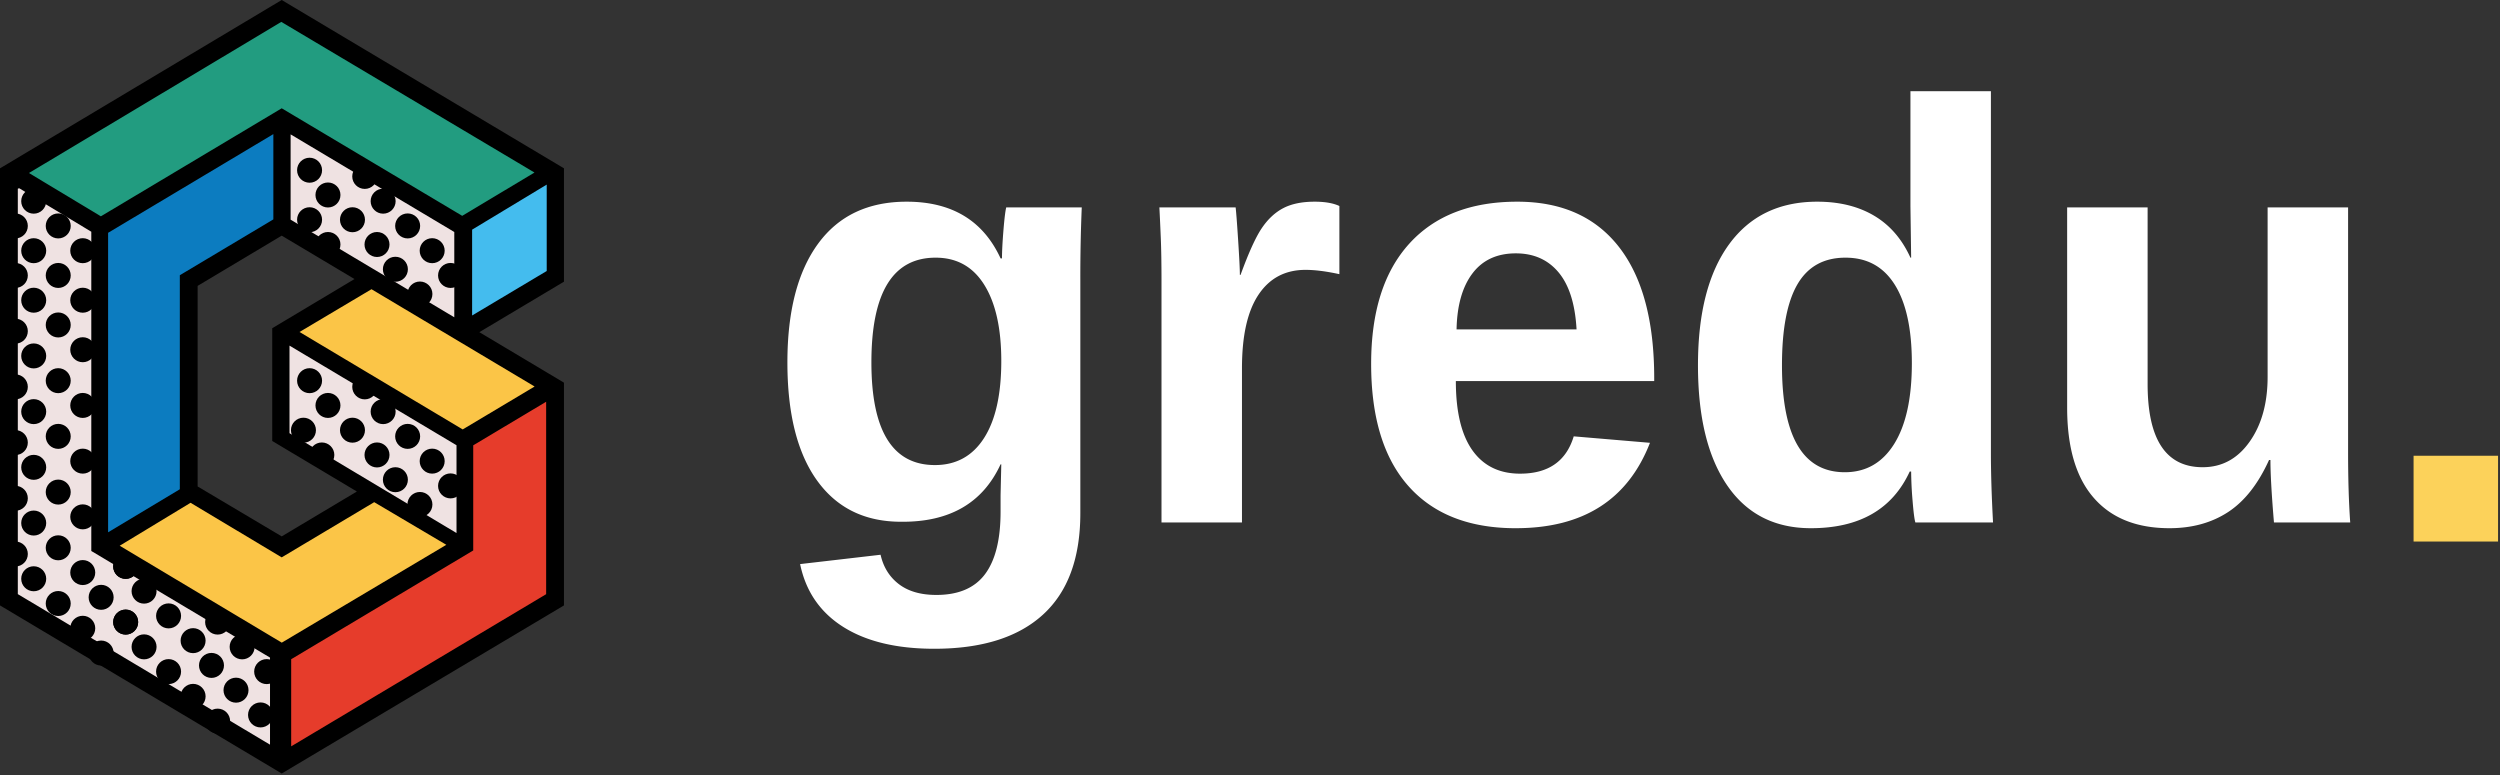 <svg xmlns="http://www.w3.org/2000/svg" width="200" height="62" viewBox="0 0 200 62">
    <rect x="0" y="0" width="200" height="62" fill="#333333" stroke="none"/>
    <g fill="none" fill-rule="nonzero">
        <path fill="#FFF" d="M74.738 51.901c-3.012 0-5.44-.584-7.285-1.751-1.844-1.167-2.993-2.842-3.444-5.023l6.437-.747c.226.996.715 1.78 1.468 2.354.753.574 1.751.861 2.993.861 1.77 0 3.069-.555 3.897-1.665.828-1.11 1.242-2.774 1.242-4.994v-1.32l.057-2.47h-.057c-1.43 3.101-4.085 4.632-7.962 4.594-2.899 0-5.139-1.1-6.72-3.301-1.581-2.201-2.372-5.349-2.372-9.444 0-4.095.819-7.262 2.457-9.501 1.637-2.24 4-3.359 7.087-3.359 3.614 0 6.117 1.512 7.51 4.535h.113c0-.535.038-1.272.113-2.21.075-.937.15-1.56.226-1.866h6.042a132.948 132.948 0 0 0-.113 5.856v18.6c0 3.598-.997 6.306-2.993 8.124-1.995 1.818-4.894 2.727-8.696 2.727zm5.365-23.021c0-2.603-.452-4.631-1.356-6.085-.903-1.455-2.202-2.182-3.896-2.182-3.426 0-5.139 2.794-5.139 8.382 0 5.473 1.694 8.21 5.082 8.21 1.695 0 3.003-.718 3.925-2.154.922-1.435 1.384-3.492 1.384-6.171zM92.92 41.797v-19.29c0-1.377-.018-2.525-.056-3.444-.038-.919-.075-1.741-.113-2.469h6.099c.037.268.103 1.12.197 2.555.094 1.435.142 2.383.142 2.842h.056c.64-1.76 1.205-3.005 1.694-3.732.49-.727 1.064-1.263 1.722-1.607.66-.345 1.497-.517 2.513-.517.829 0 1.487.115 1.977.345v5.453c-1.054-.23-1.958-.344-2.71-.344-1.62 0-2.871.66-3.756 1.98-.885 1.321-1.327 3.282-1.327 5.885v12.343H92.92zm28.348.46c-3.727 0-6.588-1.12-8.583-3.36-1.995-2.238-2.993-5.5-2.993-9.787 0-4.172 1.016-7.377 3.05-9.616 2.032-2.24 4.912-3.359 8.64-3.359 3.538 0 6.249 1.206 8.131 3.617 1.882 2.411 2.824 5.913 2.824 10.506v.23h-15.869c0 2.449.443 4.296 1.327 5.54.885 1.243 2.156 1.865 3.812 1.865 2.259 0 3.69-.995 4.292-2.985l6.099.517c-1.77 4.554-5.346 6.831-10.73 6.831zm0-21.988c-1.506 0-2.663.535-3.473 1.607-.809 1.072-1.232 2.564-1.27 4.478h9.6c-.113-2.029-.593-3.55-1.44-4.564-.847-1.014-1.986-1.521-3.417-1.521zm31.962 21.528c-.075-.23-.15-.813-.225-1.751a30.068 30.068 0 0 1-.113-2.325h-.113c-1.393 3.024-4.028 4.535-7.906 4.535-2.899 0-5.13-1.138-6.692-3.416-1.562-2.277-2.343-5.482-2.343-9.616 0-4.171.828-7.396 2.484-9.673 1.657-2.277 4.01-3.416 7.06-3.416 1.769 0 3.284.373 4.545 1.12 1.261.746 2.23 1.865 2.908 3.358h.057l-.057-4.133V7.294h6.438v28.992c0 1.569.056 3.406.17 5.511h-6.213zm-.282-12.745c0-2.717-.452-4.803-1.355-6.257-.904-1.455-2.221-2.182-3.953-2.182-1.732 0-3.012.708-3.84 2.124-.828 1.416-1.242 3.579-1.242 6.487 0 5.703 1.675 8.554 5.025 8.554 1.695 0 3.012-.756 3.953-2.267.942-1.512 1.412-3.665 1.412-6.459zm18.861-12.458v14.123c0 4.44 1.468 6.66 4.405 6.66 1.543 0 2.795-.68 3.755-2.039.96-1.358 1.44-3.09 1.44-5.195V16.594h6.438v19.577c0 2.143.056 4.019.17 5.626h-6.1c-.188-2.22-.282-3.885-.282-4.995h-.113c-.866 1.914-1.958 3.301-3.275 4.163-1.318.86-2.88 1.291-4.687 1.291-2.636 0-4.659-.813-6.07-2.44-1.413-1.626-2.118-4.028-2.118-7.204V16.594h6.437z"/>
        <path fill="#FCD25A" d="M193.086 43.323V36.46h6.758v6.863z"/>
        <g>
            <path fill="#000" d="M45.117 13.466v9.068l-6.77 4.039 6.77 4.04v17.82L22.537 61.88 0 48.433V13.466L22.536 0l22.581 13.466zM15.811 22.87v16.047l6.725 3.994 6.013-3.59-6.77-4.04v-9.023l6.58-3.934-5.823-3.472-6.725 4.018z"/>
            <path fill="#44BCEE" d="M37.769 18.372l5.968-3.604v6.912l-5.968 3.56z"/>
            <path fill="#229C80" d="M2.316 13.841l5.754 3.464 14.467-8.642 14.44 8.604 5.781-3.464L22.504 1.751z"/>
            <path fill="#0C7CC0" d="M8.648 42.584v-23.96l13.22-7.896v6.823l-7.482 4.466V39.14z"/>
            <path fill="#FBC547" d="M22.542 51.412l13.164-7.827-5.77-3.412-7.4 4.416-7.292-4.366-5.668 3.436zM37.017 34.354l5.752-3.433-13.05-7.784-5.757 3.422z"/>
            <path fill="#E63C2B" d="M37.858 35.626v8.41l-14.564 8.702v6.97l20.398-12.173V32.139z"/>
            <path fill="#EFE2E2" d="M7.304 44.079v-25.54l-5.879-3.547V47.53l20.176 12.043v-6.966zM23.16 27.65v7.005l13.361 7.987V35.62zM23.249 10.75v6.823l13.094 7.81V18.56z"/>
            <g fill="#000">
                <g transform="translate(.49 13.37)">
                    <ellipse cx=".736" cy=".743" rx="1" ry="1"/>
                    <ellipse cx="2.207" cy="2.724" rx="1" ry="1"/>
                    <ellipse cx="4.168" cy="4.704" rx="1" ry="1"/>
                    <ellipse cx="6.13" cy="6.685" rx="1" ry="1"/>
                </g>
                <g transform="translate(.49 17.332)">
                    <ellipse cx=".736" cy=".743" rx="1" ry="1"/>
                    <ellipse cx="2.207" cy="2.724" rx="1" ry="1"/>
                    <ellipse cx="4.168" cy="4.704" rx="1" ry="1"/>
                    <ellipse cx="6.13" cy="6.685" rx="1" ry="1"/>
                </g>
                <g transform="translate(.49 21.293)">
                    <ellipse cx=".736" cy=".743" rx="1" ry="1"/>
                    <ellipse cx="2.207" cy="2.724" rx="1" ry="1"/>
                    <ellipse cx="4.168" cy="4.704" rx="1" ry="1"/>
                    <ellipse cx="6.13" cy="6.685" rx="1" ry="1"/>
                </g>
                <g transform="translate(.49 25.75)">
                    <ellipse cx=".736" cy=".743" rx="1" ry="1"/>
                    <ellipse cx="2.207" cy="2.724" rx="1" ry="1"/>
                    <ellipse cx="4.168" cy="4.704" rx="1" ry="1"/>
                    <ellipse cx="6.13" cy="6.685" rx="1" ry="1"/>
                </g>
                <g transform="translate(.49 30.206)">
                    <ellipse cx=".736" cy=".743" rx="1" ry="1"/>
                    <ellipse cx="2.207" cy="2.724" rx="1" ry="1"/>
                    <ellipse cx="4.168" cy="4.704" rx="1" ry="1"/>
                    <ellipse cx="6.13" cy="6.685" rx="1" ry="1"/>
                </g>
                <g transform="translate(.49 34.663)">
                    <ellipse cx=".736" cy=".743" rx="1" ry="1"/>
                    <ellipse cx="2.207" cy="2.724" rx="1" ry="1"/>
                    <ellipse cx="4.168" cy="4.704" rx="1" ry="1"/>
                    <ellipse cx="6.13" cy="6.685" rx="1" ry="1"/>
                    <ellipse cx="9.563" cy="10.647" rx="1" ry="1"/>
                </g>
                <g transform="translate(.49 39.12)">
                    <ellipse cx=".736" cy=".743" rx="1" ry="1"/>
                    <ellipse cx="2.207" cy="2.724" rx="1" ry="1"/>
                    <ellipse cx="4.168" cy="4.704" rx="1" ry="1"/>
                    <ellipse cx="6.13" cy="6.685" rx="1" ry="1"/>
                    <ellipse cx="7.601" cy="8.666" rx="1" ry="1"/>
                    <ellipse cx="9.563" cy="10.647" rx="1" ry="1"/>
                </g>
                <g transform="translate(9.318 49.024)">
                    <ellipse cx=".736" cy=".743" rx="1" ry="1"/>
                    <ellipse cx="2.207" cy="2.724" rx="1" ry="1"/>
                    <ellipse cx="4.168" cy="4.704" rx="1" ry="1"/>
                    <ellipse cx="6.13" cy="6.685" rx="1" ry="1"/>
                    <ellipse cx="8.092" cy="8.666" rx="1" ry="1"/>
                </g>
                <g transform="translate(9.318 44.567)">
                    <ellipse cx=".736" cy=".743" rx="1" ry="1"/>
                    <ellipse cx="2.207" cy="2.724" rx="1" ry="1"/>
                    <ellipse cx="4.168" cy="4.704" rx="1" ry="1"/>
                    <ellipse cx="6.13" cy="6.685" rx="1" ry="1"/>
                    <ellipse cx="7.601" cy="8.666" rx="1" ry="1"/>
                    <ellipse cx="9.563" cy="10.647" rx="1" ry="1"/>
                    <ellipse cx="11.525" cy="12.627" rx="1" ry="1"/>
                </g>
                <g transform="translate(16.674 49.024)">
                    <ellipse cx=".736" cy=".743" rx="1" ry="1"/>
                    <ellipse cx="2.697" cy="2.724" rx="1" ry="1"/>
                    <ellipse cx="4.659" cy="4.704" rx="1" ry="1"/>
                </g>
                <g transform="translate(.49 43.577)">
                    <ellipse cx=".736" cy=".743" rx="1" ry="1"/>
                    <ellipse cx="2.207" cy="2.724" rx="1" ry="1"/>
                    <ellipse cx="4.168" cy="4.704" rx="1" ry="1"/>
                    <ellipse cx="6.13" cy="6.685" rx="1" ry="1"/>
                    <ellipse cx="7.601" cy="8.666" rx="1" ry="1"/>
                </g>
                <g transform="translate(24.03 12.875)">
                    <ellipse cx=".736" cy=".743" rx="1" ry="1"/>
                    <ellipse cx="2.207" cy="2.724" rx="1" ry="1"/>
                    <ellipse cx="4.168" cy="4.704" rx="1" ry="1"/>
                    <ellipse cx="6.13" cy="6.685" rx="1" ry="1"/>
                    <ellipse cx="7.601" cy="8.666" rx="1" ry="1"/>
                    <ellipse cx="9.563" cy="10.647" rx="1" ry="1"/>
                </g>
                <g transform="translate(28.444 13.37)">
                    <ellipse cx=".736" cy=".743" rx="1" ry="1"/>
                    <ellipse cx="2.207" cy="2.724" rx="1" ry="1"/>
                    <ellipse cx="4.168" cy="4.704" rx="1" ry="1"/>
                    <ellipse cx="6.13" cy="6.685" rx="1" ry="1"/>
                    <ellipse cx="7.601" cy="8.666" rx="1" ry="1"/>
                </g>
                <g transform="translate(24.03 16.836)">
                    <ellipse cx=".736" cy=".743" rx="1" ry="1"/>
                    <ellipse cx="2.207" cy="2.724" rx="1" ry="1"/>
                </g>
                <g transform="translate(24.03 29.711)">
                    <ellipse cx=".736" cy=".743" rx="1" ry="1"/>
                    <ellipse cx="2.207" cy="2.724" rx="1" ry="1"/>
                    <ellipse cx="4.168" cy="4.704" rx="1" ry="1"/>
                    <ellipse cx="6.13" cy="6.685" rx="1" ry="1"/>
                    <ellipse cx="7.601" cy="8.666" rx="1" ry="1"/>
                    <ellipse cx="9.563" cy="10.647" rx="1" ry="1"/>
                </g>
                <g transform="translate(23.54 33.673)">
                    <ellipse cx=".736" cy=".743" rx="1" ry="1"/>
                    <ellipse cx="2.207" cy="2.724" rx="1" ry="1"/>
                </g>
                <g transform="translate(28.444 30.206)">
                    <ellipse cx=".736" cy=".743" rx="1" ry="1"/>
                    <ellipse cx="2.207" cy="2.724" rx="1" ry="1"/>
                    <ellipse cx="4.168" cy="4.704" rx="1" ry="1"/>
                    <ellipse cx="6.13" cy="6.685" rx="1" ry="1"/>
                    <ellipse cx="7.601" cy="8.666" rx="1" ry="1"/>
                </g>
            </g>
        </g>
    </g>
</svg>
